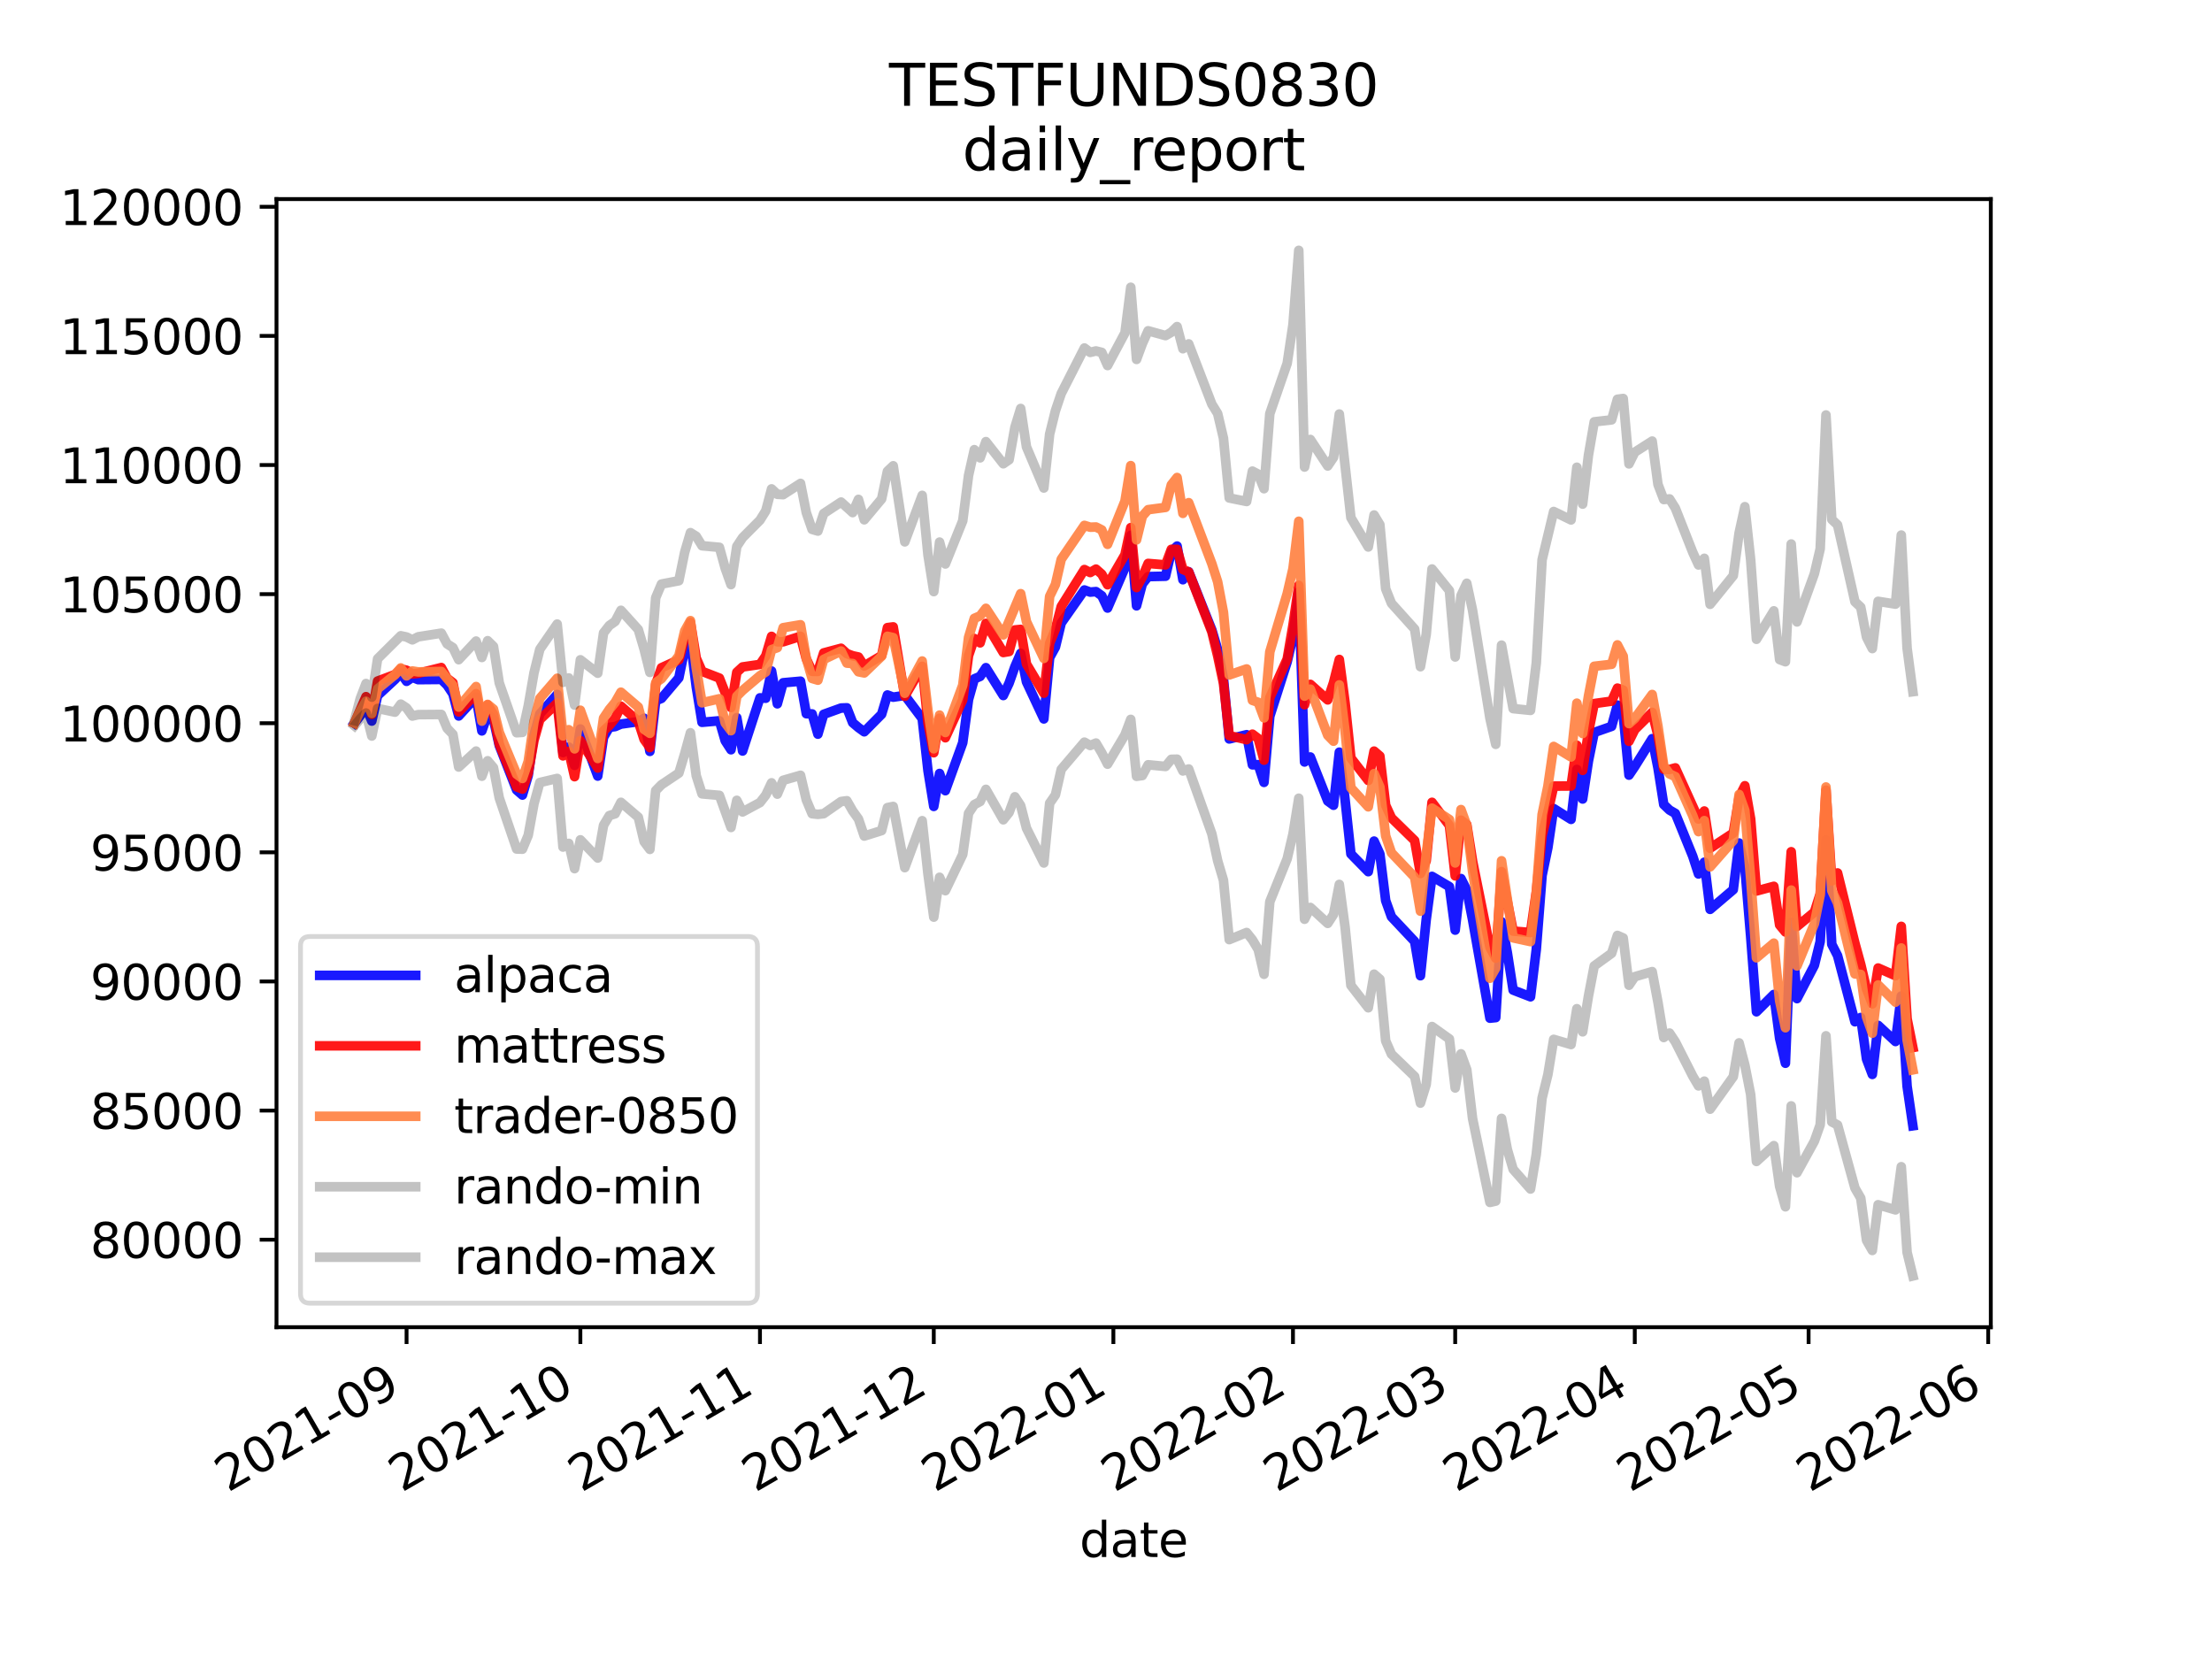 <?xml version="1.0" encoding="utf-8" standalone="no"?>
<!DOCTYPE svg PUBLIC "-//W3C//DTD SVG 1.1//EN"
  "http://www.w3.org/Graphics/SVG/1.1/DTD/svg11.dtd">
<svg height="345.6pt" version="1.1" viewBox="0 0 460.8 345.6" width="460.8pt" xmlns="http://www.w3.org/2000/svg" xmlns:xlink="http://www.w3.org/1999/xlink">
 <defs>
  <style type="text/css">*{stroke-linecap:butt;stroke-linejoin:round;}</style>
 </defs>
 <g id="figure_1">
  <g id="patch_1">
   <path d="M 0 345.6 
L 460.8 345.6 
L 460.8 0 
L 0 0 
z
" style="fill:#ffffff;"/>
  </g>
  <g id="axes_1">
   <g id="patch_2">
    <path d="M 57.6 276.48 
L 414.72 276.48 
L 414.72 41.472 
L 57.6 41.472 
z
" style="fill:#ffffff;"/>
   </g>
   <g id="matplotlib.axis_1">
    <g id="xtick_1">
     <g id="line2d_1">
      <defs>
       <path d="M 0 0 
L 0 3.5 
" id="m2907d2c90f" style="stroke:#000000;stroke-width:0.8;"/>
      </defs>
      <g>
       <use style="stroke:#000000;stroke-width:0.8;" x="84.695" xlink:href="#m2907d2c90f" y="276.48"/>
      </g>
     </g>
     <g id="text_1">
      <!-- 2021-09 -->
      <g transform="translate(47.47 310.952)rotate(-30)scale(0.1 -0.1)">
       <defs>
        <path d="M 1228 531 
L 3431 531 
L 3431 0 
L 469 0 
L 469 531 
Q 828 903 1448 1529 
Q 2069 2156 2228 2338 
Q 2531 2678 2651 2914 
Q 2772 3150 2772 3378 
Q 2772 3750 2511 3984 
Q 2250 4219 1831 4219 
Q 1534 4219 1204 4116 
Q 875 4013 500 3803 
L 500 4441 
Q 881 4594 1212 4672 
Q 1544 4750 1819 4750 
Q 2544 4750 2975 4387 
Q 3406 4025 3406 3419 
Q 3406 3131 3298 2873 
Q 3191 2616 2906 2266 
Q 2828 2175 2409 1742 
Q 1991 1309 1228 531 
z
" id="DejaVuSans-32" transform="scale(0.016)"/>
        <path d="M 2034 4250 
Q 1547 4250 1301 3770 
Q 1056 3291 1056 2328 
Q 1056 1369 1301 889 
Q 1547 409 2034 409 
Q 2525 409 2770 889 
Q 3016 1369 3016 2328 
Q 3016 3291 2770 3770 
Q 2525 4250 2034 4250 
z
M 2034 4750 
Q 2819 4750 3233 4129 
Q 3647 3509 3647 2328 
Q 3647 1150 3233 529 
Q 2819 -91 2034 -91 
Q 1250 -91 836 529 
Q 422 1150 422 2328 
Q 422 3509 836 4129 
Q 1250 4750 2034 4750 
z
" id="DejaVuSans-30" transform="scale(0.016)"/>
        <path d="M 794 531 
L 1825 531 
L 1825 4091 
L 703 3866 
L 703 4441 
L 1819 4666 
L 2450 4666 
L 2450 531 
L 3481 531 
L 3481 0 
L 794 0 
L 794 531 
z
" id="DejaVuSans-31" transform="scale(0.016)"/>
        <path d="M 313 2009 
L 1997 2009 
L 1997 1497 
L 313 1497 
L 313 2009 
z
" id="DejaVuSans-2d" transform="scale(0.016)"/>
        <path d="M 703 97 
L 703 672 
Q 941 559 1184 500 
Q 1428 441 1663 441 
Q 2288 441 2617 861 
Q 2947 1281 2994 2138 
Q 2813 1869 2534 1725 
Q 2256 1581 1919 1581 
Q 1219 1581 811 2004 
Q 403 2428 403 3163 
Q 403 3881 828 4315 
Q 1253 4750 1959 4750 
Q 2769 4750 3195 4129 
Q 3622 3509 3622 2328 
Q 3622 1225 3098 567 
Q 2575 -91 1691 -91 
Q 1453 -91 1209 -44 
Q 966 3 703 97 
z
M 1959 2075 
Q 2384 2075 2632 2365 
Q 2881 2656 2881 3163 
Q 2881 3666 2632 3958 
Q 2384 4250 1959 4250 
Q 1534 4250 1286 3958 
Q 1038 3666 1038 3163 
Q 1038 2656 1286 2365 
Q 1534 2075 1959 2075 
z
" id="DejaVuSans-39" transform="scale(0.016)"/>
       </defs>
       <use xlink:href="#DejaVuSans-32"/>
       <use x="63.623" xlink:href="#DejaVuSans-30"/>
       <use x="127.246" xlink:href="#DejaVuSans-32"/>
       <use x="190.869" xlink:href="#DejaVuSans-31"/>
       <use x="254.492" xlink:href="#DejaVuSans-2d"/>
       <use x="290.576" xlink:href="#DejaVuSans-30"/>
       <use x="354.199" xlink:href="#DejaVuSans-39"/>
      </g>
     </g>
    </g>
    <g id="xtick_2">
     <g id="line2d_2">
      <g>
       <use style="stroke:#000000;stroke-width:0.8;" x="120.902" xlink:href="#m2907d2c90f" y="276.48"/>
      </g>
     </g>
     <g id="text_2">
      <!-- 2021-10 -->
      <g transform="translate(83.677 310.952)rotate(-30)scale(0.1 -0.1)">
       <use xlink:href="#DejaVuSans-32"/>
       <use x="63.623" xlink:href="#DejaVuSans-30"/>
       <use x="127.246" xlink:href="#DejaVuSans-32"/>
       <use x="190.869" xlink:href="#DejaVuSans-31"/>
       <use x="254.492" xlink:href="#DejaVuSans-2d"/>
       <use x="290.576" xlink:href="#DejaVuSans-31"/>
       <use x="354.199" xlink:href="#DejaVuSans-30"/>
      </g>
     </g>
    </g>
    <g id="xtick_3">
     <g id="line2d_3">
      <g>
       <use style="stroke:#000000;stroke-width:0.8;" x="158.315" xlink:href="#m2907d2c90f" y="276.48"/>
      </g>
     </g>
     <g id="text_3">
      <!-- 2021-11 -->
      <g transform="translate(121.091 310.952)rotate(-30)scale(0.1 -0.1)">
       <use xlink:href="#DejaVuSans-32"/>
       <use x="63.623" xlink:href="#DejaVuSans-30"/>
       <use x="127.246" xlink:href="#DejaVuSans-32"/>
       <use x="190.869" xlink:href="#DejaVuSans-31"/>
       <use x="254.492" xlink:href="#DejaVuSans-2d"/>
       <use x="290.576" xlink:href="#DejaVuSans-31"/>
       <use x="354.199" xlink:href="#DejaVuSans-31"/>
      </g>
     </g>
    </g>
    <g id="xtick_4">
     <g id="line2d_4">
      <g>
       <use style="stroke:#000000;stroke-width:0.8;" x="194.522" xlink:href="#m2907d2c90f" y="276.48"/>
      </g>
     </g>
     <g id="text_4">
      <!-- 2021-12 -->
      <g transform="translate(157.297 310.952)rotate(-30)scale(0.1 -0.1)">
       <use xlink:href="#DejaVuSans-32"/>
       <use x="63.623" xlink:href="#DejaVuSans-30"/>
       <use x="127.246" xlink:href="#DejaVuSans-32"/>
       <use x="190.869" xlink:href="#DejaVuSans-31"/>
       <use x="254.492" xlink:href="#DejaVuSans-2d"/>
       <use x="290.576" xlink:href="#DejaVuSans-31"/>
       <use x="354.199" xlink:href="#DejaVuSans-32"/>
      </g>
     </g>
    </g>
    <g id="xtick_5">
     <g id="line2d_5">
      <g>
       <use style="stroke:#000000;stroke-width:0.8;" x="231.936" xlink:href="#m2907d2c90f" y="276.48"/>
      </g>
     </g>
     <g id="text_5">
      <!-- 2022-01 -->
      <g transform="translate(194.711 310.952)rotate(-30)scale(0.1 -0.1)">
       <use xlink:href="#DejaVuSans-32"/>
       <use x="63.623" xlink:href="#DejaVuSans-30"/>
       <use x="127.246" xlink:href="#DejaVuSans-32"/>
       <use x="190.869" xlink:href="#DejaVuSans-32"/>
       <use x="254.492" xlink:href="#DejaVuSans-2d"/>
       <use x="290.576" xlink:href="#DejaVuSans-30"/>
       <use x="354.199" xlink:href="#DejaVuSans-31"/>
      </g>
     </g>
    </g>
    <g id="xtick_6">
     <g id="line2d_6">
      <g>
       <use style="stroke:#000000;stroke-width:0.8;" x="269.35" xlink:href="#m2907d2c90f" y="276.48"/>
      </g>
     </g>
     <g id="text_6">
      <!-- 2022-02 -->
      <g transform="translate(232.125 310.952)rotate(-30)scale(0.1 -0.1)">
       <use xlink:href="#DejaVuSans-32"/>
       <use x="63.623" xlink:href="#DejaVuSans-30"/>
       <use x="127.246" xlink:href="#DejaVuSans-32"/>
       <use x="190.869" xlink:href="#DejaVuSans-32"/>
       <use x="254.492" xlink:href="#DejaVuSans-2d"/>
       <use x="290.576" xlink:href="#DejaVuSans-30"/>
       <use x="354.199" xlink:href="#DejaVuSans-32"/>
      </g>
     </g>
    </g>
    <g id="xtick_7">
     <g id="line2d_7">
      <g>
       <use style="stroke:#000000;stroke-width:0.8;" x="303.143" xlink:href="#m2907d2c90f" y="276.48"/>
      </g>
     </g>
     <g id="text_7">
      <!-- 2022-03 -->
      <g transform="translate(265.918 310.952)rotate(-30)scale(0.1 -0.1)">
       <defs>
        <path d="M 2597 2516 
Q 3050 2419 3304 2112 
Q 3559 1806 3559 1356 
Q 3559 666 3084 287 
Q 2609 -91 1734 -91 
Q 1441 -91 1130 -33 
Q 819 25 488 141 
L 488 750 
Q 750 597 1062 519 
Q 1375 441 1716 441 
Q 2309 441 2620 675 
Q 2931 909 2931 1356 
Q 2931 1769 2642 2001 
Q 2353 2234 1838 2234 
L 1294 2234 
L 1294 2753 
L 1863 2753 
Q 2328 2753 2575 2939 
Q 2822 3125 2822 3475 
Q 2822 3834 2567 4026 
Q 2313 4219 1838 4219 
Q 1578 4219 1281 4162 
Q 984 4106 628 3988 
L 628 4550 
Q 988 4650 1302 4700 
Q 1616 4750 1894 4750 
Q 2613 4750 3031 4423 
Q 3450 4097 3450 3541 
Q 3450 3153 3228 2886 
Q 3006 2619 2597 2516 
z
" id="DejaVuSans-33" transform="scale(0.016)"/>
       </defs>
       <use xlink:href="#DejaVuSans-32"/>
       <use x="63.623" xlink:href="#DejaVuSans-30"/>
       <use x="127.246" xlink:href="#DejaVuSans-32"/>
       <use x="190.869" xlink:href="#DejaVuSans-32"/>
       <use x="254.492" xlink:href="#DejaVuSans-2d"/>
       <use x="290.576" xlink:href="#DejaVuSans-30"/>
       <use x="354.199" xlink:href="#DejaVuSans-33"/>
      </g>
     </g>
    </g>
    <g id="xtick_8">
     <g id="line2d_8">
      <g>
       <use style="stroke:#000000;stroke-width:0.8;" x="340.556" xlink:href="#m2907d2c90f" y="276.48"/>
      </g>
     </g>
     <g id="text_8">
      <!-- 2022-04 -->
      <g transform="translate(303.332 310.952)rotate(-30)scale(0.1 -0.1)">
       <defs>
        <path d="M 2419 4116 
L 825 1625 
L 2419 1625 
L 2419 4116 
z
M 2253 4666 
L 3047 4666 
L 3047 1625 
L 3713 1625 
L 3713 1100 
L 3047 1100 
L 3047 0 
L 2419 0 
L 2419 1100 
L 313 1100 
L 313 1709 
L 2253 4666 
z
" id="DejaVuSans-34" transform="scale(0.016)"/>
       </defs>
       <use xlink:href="#DejaVuSans-32"/>
       <use x="63.623" xlink:href="#DejaVuSans-30"/>
       <use x="127.246" xlink:href="#DejaVuSans-32"/>
       <use x="190.869" xlink:href="#DejaVuSans-32"/>
       <use x="254.492" xlink:href="#DejaVuSans-2d"/>
       <use x="290.576" xlink:href="#DejaVuSans-30"/>
       <use x="354.199" xlink:href="#DejaVuSans-34"/>
      </g>
     </g>
    </g>
    <g id="xtick_9">
     <g id="line2d_9">
      <g>
       <use style="stroke:#000000;stroke-width:0.8;" x="376.763" xlink:href="#m2907d2c90f" y="276.48"/>
      </g>
     </g>
     <g id="text_9">
      <!-- 2022-05 -->
      <g transform="translate(339.538 310.952)rotate(-30)scale(0.1 -0.1)">
       <defs>
        <path d="M 691 4666 
L 3169 4666 
L 3169 4134 
L 1269 4134 
L 1269 2991 
Q 1406 3038 1543 3061 
Q 1681 3084 1819 3084 
Q 2600 3084 3056 2656 
Q 3513 2228 3513 1497 
Q 3513 744 3044 326 
Q 2575 -91 1722 -91 
Q 1428 -91 1123 -41 
Q 819 9 494 109 
L 494 744 
Q 775 591 1075 516 
Q 1375 441 1709 441 
Q 2250 441 2565 725 
Q 2881 1009 2881 1497 
Q 2881 1984 2565 2268 
Q 2250 2553 1709 2553 
Q 1456 2553 1204 2497 
Q 953 2441 691 2322 
L 691 4666 
z
" id="DejaVuSans-35" transform="scale(0.016)"/>
       </defs>
       <use xlink:href="#DejaVuSans-32"/>
       <use x="63.623" xlink:href="#DejaVuSans-30"/>
       <use x="127.246" xlink:href="#DejaVuSans-32"/>
       <use x="190.869" xlink:href="#DejaVuSans-32"/>
       <use x="254.492" xlink:href="#DejaVuSans-2d"/>
       <use x="290.576" xlink:href="#DejaVuSans-30"/>
       <use x="354.199" xlink:href="#DejaVuSans-35"/>
      </g>
     </g>
    </g>
    <g id="xtick_10">
     <g id="line2d_10">
      <g>
       <use style="stroke:#000000;stroke-width:0.8;" x="414.177" xlink:href="#m2907d2c90f" y="276.48"/>
      </g>
     </g>
     <g id="text_10">
      <!-- 2022-06 -->
      <g transform="translate(376.952 310.952)rotate(-30)scale(0.1 -0.1)">
       <defs>
        <path d="M 2113 2584 
Q 1688 2584 1439 2293 
Q 1191 2003 1191 1497 
Q 1191 994 1439 701 
Q 1688 409 2113 409 
Q 2538 409 2786 701 
Q 3034 994 3034 1497 
Q 3034 2003 2786 2293 
Q 2538 2584 2113 2584 
z
M 3366 4563 
L 3366 3988 
Q 3128 4100 2886 4159 
Q 2644 4219 2406 4219 
Q 1781 4219 1451 3797 
Q 1122 3375 1075 2522 
Q 1259 2794 1537 2939 
Q 1816 3084 2150 3084 
Q 2853 3084 3261 2657 
Q 3669 2231 3669 1497 
Q 3669 778 3244 343 
Q 2819 -91 2113 -91 
Q 1303 -91 875 529 
Q 447 1150 447 2328 
Q 447 3434 972 4092 
Q 1497 4750 2381 4750 
Q 2619 4750 2861 4703 
Q 3103 4656 3366 4563 
z
" id="DejaVuSans-36" transform="scale(0.016)"/>
       </defs>
       <use xlink:href="#DejaVuSans-32"/>
       <use x="63.623" xlink:href="#DejaVuSans-30"/>
       <use x="127.246" xlink:href="#DejaVuSans-32"/>
       <use x="190.869" xlink:href="#DejaVuSans-32"/>
       <use x="254.492" xlink:href="#DejaVuSans-2d"/>
       <use x="290.576" xlink:href="#DejaVuSans-30"/>
       <use x="354.199" xlink:href="#DejaVuSans-36"/>
      </g>
     </g>
    </g>
    <g id="text_11">
     <!-- date -->
     <g transform="translate(224.885 324.351)scale(0.1 -0.1)">
      <defs>
       <path d="M 2906 2969 
L 2906 4863 
L 3481 4863 
L 3481 0 
L 2906 0 
L 2906 525 
Q 2725 213 2448 61 
Q 2172 -91 1784 -91 
Q 1150 -91 751 415 
Q 353 922 353 1747 
Q 353 2572 751 3078 
Q 1150 3584 1784 3584 
Q 2172 3584 2448 3432 
Q 2725 3281 2906 2969 
z
M 947 1747 
Q 947 1113 1208 752 
Q 1469 391 1925 391 
Q 2381 391 2643 752 
Q 2906 1113 2906 1747 
Q 2906 2381 2643 2742 
Q 2381 3103 1925 3103 
Q 1469 3103 1208 2742 
Q 947 2381 947 1747 
z
" id="DejaVuSans-64" transform="scale(0.016)"/>
       <path d="M 2194 1759 
Q 1497 1759 1228 1600 
Q 959 1441 959 1056 
Q 959 750 1161 570 
Q 1363 391 1709 391 
Q 2188 391 2477 730 
Q 2766 1069 2766 1631 
L 2766 1759 
L 2194 1759 
z
M 3341 1997 
L 3341 0 
L 2766 0 
L 2766 531 
Q 2569 213 2275 61 
Q 1981 -91 1556 -91 
Q 1019 -91 701 211 
Q 384 513 384 1019 
Q 384 1609 779 1909 
Q 1175 2209 1959 2209 
L 2766 2209 
L 2766 2266 
Q 2766 2663 2505 2880 
Q 2244 3097 1772 3097 
Q 1472 3097 1187 3025 
Q 903 2953 641 2809 
L 641 3341 
Q 956 3463 1253 3523 
Q 1550 3584 1831 3584 
Q 2591 3584 2966 3190 
Q 3341 2797 3341 1997 
z
" id="DejaVuSans-61" transform="scale(0.016)"/>
       <path d="M 1172 4494 
L 1172 3500 
L 2356 3500 
L 2356 3053 
L 1172 3053 
L 1172 1153 
Q 1172 725 1289 603 
Q 1406 481 1766 481 
L 2356 481 
L 2356 0 
L 1766 0 
Q 1100 0 847 248 
Q 594 497 594 1153 
L 594 3053 
L 172 3053 
L 172 3500 
L 594 3500 
L 594 4494 
L 1172 4494 
z
" id="DejaVuSans-74" transform="scale(0.016)"/>
       <path d="M 3597 1894 
L 3597 1613 
L 953 1613 
Q 991 1019 1311 708 
Q 1631 397 2203 397 
Q 2534 397 2845 478 
Q 3156 559 3463 722 
L 3463 178 
Q 3153 47 2828 -22 
Q 2503 -91 2169 -91 
Q 1331 -91 842 396 
Q 353 884 353 1716 
Q 353 2575 817 3079 
Q 1281 3584 2069 3584 
Q 2775 3584 3186 3129 
Q 3597 2675 3597 1894 
z
M 3022 2063 
Q 3016 2534 2758 2815 
Q 2500 3097 2075 3097 
Q 1594 3097 1305 2825 
Q 1016 2553 972 2059 
L 3022 2063 
z
" id="DejaVuSans-65" transform="scale(0.016)"/>
      </defs>
      <use xlink:href="#DejaVuSans-64"/>
      <use x="63.477" xlink:href="#DejaVuSans-61"/>
      <use x="124.756" xlink:href="#DejaVuSans-74"/>
      <use x="163.965" xlink:href="#DejaVuSans-65"/>
     </g>
    </g>
   </g>
   <g id="matplotlib.axis_2">
    <g id="ytick_1">
     <g id="line2d_11">
      <defs>
       <path d="M 0 0 
L -3.5 0 
" id="m052d5041f5" style="stroke:#000000;stroke-width:0.8;"/>
      </defs>
      <g>
       <use style="stroke:#000000;stroke-width:0.8;" x="57.6" xlink:href="#m052d5041f5" y="258.247"/>
      </g>
     </g>
     <g id="text_12">
      <!-- 80000 -->
      <g transform="translate(18.788 262.046)scale(0.1 -0.1)">
       <defs>
        <path d="M 2034 2216 
Q 1584 2216 1326 1975 
Q 1069 1734 1069 1313 
Q 1069 891 1326 650 
Q 1584 409 2034 409 
Q 2484 409 2743 651 
Q 3003 894 3003 1313 
Q 3003 1734 2745 1975 
Q 2488 2216 2034 2216 
z
M 1403 2484 
Q 997 2584 770 2862 
Q 544 3141 544 3541 
Q 544 4100 942 4425 
Q 1341 4750 2034 4750 
Q 2731 4750 3128 4425 
Q 3525 4100 3525 3541 
Q 3525 3141 3298 2862 
Q 3072 2584 2669 2484 
Q 3125 2378 3379 2068 
Q 3634 1759 3634 1313 
Q 3634 634 3220 271 
Q 2806 -91 2034 -91 
Q 1263 -91 848 271 
Q 434 634 434 1313 
Q 434 1759 690 2068 
Q 947 2378 1403 2484 
z
M 1172 3481 
Q 1172 3119 1398 2916 
Q 1625 2713 2034 2713 
Q 2441 2713 2670 2916 
Q 2900 3119 2900 3481 
Q 2900 3844 2670 4047 
Q 2441 4250 2034 4250 
Q 1625 4250 1398 4047 
Q 1172 3844 1172 3481 
z
" id="DejaVuSans-38" transform="scale(0.016)"/>
       </defs>
       <use xlink:href="#DejaVuSans-38"/>
       <use x="63.623" xlink:href="#DejaVuSans-30"/>
       <use x="127.246" xlink:href="#DejaVuSans-30"/>
       <use x="190.869" xlink:href="#DejaVuSans-30"/>
       <use x="254.492" xlink:href="#DejaVuSans-30"/>
      </g>
     </g>
    </g>
    <g id="ytick_2">
     <g id="line2d_12">
      <g>
       <use style="stroke:#000000;stroke-width:0.8;" x="57.6" xlink:href="#m052d5041f5" y="231.351"/>
      </g>
     </g>
     <g id="text_13">
      <!-- 85000 -->
      <g transform="translate(18.788 235.15)scale(0.1 -0.1)">
       <use xlink:href="#DejaVuSans-38"/>
       <use x="63.623" xlink:href="#DejaVuSans-35"/>
       <use x="127.246" xlink:href="#DejaVuSans-30"/>
       <use x="190.869" xlink:href="#DejaVuSans-30"/>
       <use x="254.492" xlink:href="#DejaVuSans-30"/>
      </g>
     </g>
    </g>
    <g id="ytick_3">
     <g id="line2d_13">
      <g>
       <use style="stroke:#000000;stroke-width:0.8;" x="57.6" xlink:href="#m052d5041f5" y="204.455"/>
      </g>
     </g>
     <g id="text_14">
      <!-- 90000 -->
      <g transform="translate(18.788 208.254)scale(0.1 -0.1)">
       <use xlink:href="#DejaVuSans-39"/>
       <use x="63.623" xlink:href="#DejaVuSans-30"/>
       <use x="127.246" xlink:href="#DejaVuSans-30"/>
       <use x="190.869" xlink:href="#DejaVuSans-30"/>
       <use x="254.492" xlink:href="#DejaVuSans-30"/>
      </g>
     </g>
    </g>
    <g id="ytick_4">
     <g id="line2d_14">
      <g>
       <use style="stroke:#000000;stroke-width:0.8;" x="57.6" xlink:href="#m052d5041f5" y="177.558"/>
      </g>
     </g>
     <g id="text_15">
      <!-- 95000 -->
      <g transform="translate(18.788 181.358)scale(0.1 -0.1)">
       <use xlink:href="#DejaVuSans-39"/>
       <use x="63.623" xlink:href="#DejaVuSans-35"/>
       <use x="127.246" xlink:href="#DejaVuSans-30"/>
       <use x="190.869" xlink:href="#DejaVuSans-30"/>
       <use x="254.492" xlink:href="#DejaVuSans-30"/>
      </g>
     </g>
    </g>
    <g id="ytick_5">
     <g id="line2d_15">
      <g>
       <use style="stroke:#000000;stroke-width:0.8;" x="57.6" xlink:href="#m052d5041f5" y="150.662"/>
      </g>
     </g>
     <g id="text_16">
      <!-- 100000 -->
      <g transform="translate(12.425 154.462)scale(0.1 -0.1)">
       <use xlink:href="#DejaVuSans-31"/>
       <use x="63.623" xlink:href="#DejaVuSans-30"/>
       <use x="127.246" xlink:href="#DejaVuSans-30"/>
       <use x="190.869" xlink:href="#DejaVuSans-30"/>
       <use x="254.492" xlink:href="#DejaVuSans-30"/>
       <use x="318.115" xlink:href="#DejaVuSans-30"/>
      </g>
     </g>
    </g>
    <g id="ytick_6">
     <g id="line2d_16">
      <g>
       <use style="stroke:#000000;stroke-width:0.8;" x="57.6" xlink:href="#m052d5041f5" y="123.766"/>
      </g>
     </g>
     <g id="text_17">
      <!-- 105000 -->
      <g transform="translate(12.425 127.565)scale(0.1 -0.1)">
       <use xlink:href="#DejaVuSans-31"/>
       <use x="63.623" xlink:href="#DejaVuSans-30"/>
       <use x="127.246" xlink:href="#DejaVuSans-35"/>
       <use x="190.869" xlink:href="#DejaVuSans-30"/>
       <use x="254.492" xlink:href="#DejaVuSans-30"/>
       <use x="318.115" xlink:href="#DejaVuSans-30"/>
      </g>
     </g>
    </g>
    <g id="ytick_7">
     <g id="line2d_17">
      <g>
       <use style="stroke:#000000;stroke-width:0.8;" x="57.6" xlink:href="#m052d5041f5" y="96.87"/>
      </g>
     </g>
     <g id="text_18">
      <!-- 110000 -->
      <g transform="translate(12.425 100.669)scale(0.1 -0.1)">
       <use xlink:href="#DejaVuSans-31"/>
       <use x="63.623" xlink:href="#DejaVuSans-31"/>
       <use x="127.246" xlink:href="#DejaVuSans-30"/>
       <use x="190.869" xlink:href="#DejaVuSans-30"/>
       <use x="254.492" xlink:href="#DejaVuSans-30"/>
       <use x="318.115" xlink:href="#DejaVuSans-30"/>
      </g>
     </g>
    </g>
    <g id="ytick_8">
     <g id="line2d_18">
      <g>
       <use style="stroke:#000000;stroke-width:0.8;" x="57.6" xlink:href="#m052d5041f5" y="69.974"/>
      </g>
     </g>
     <g id="text_19">
      <!-- 115000 -->
      <g transform="translate(12.425 73.773)scale(0.1 -0.1)">
       <use xlink:href="#DejaVuSans-31"/>
       <use x="63.623" xlink:href="#DejaVuSans-31"/>
       <use x="127.246" xlink:href="#DejaVuSans-35"/>
       <use x="190.869" xlink:href="#DejaVuSans-30"/>
       <use x="254.492" xlink:href="#DejaVuSans-30"/>
       <use x="318.115" xlink:href="#DejaVuSans-30"/>
      </g>
     </g>
    </g>
    <g id="ytick_9">
     <g id="line2d_19">
      <g>
       <use style="stroke:#000000;stroke-width:0.8;" x="57.6" xlink:href="#m052d5041f5" y="43.078"/>
      </g>
     </g>
     <g id="text_20">
      <!-- 120000 -->
      <g transform="translate(12.425 46.877)scale(0.1 -0.1)">
       <use xlink:href="#DejaVuSans-31"/>
       <use x="63.623" xlink:href="#DejaVuSans-32"/>
       <use x="127.246" xlink:href="#DejaVuSans-30"/>
       <use x="190.869" xlink:href="#DejaVuSans-30"/>
       <use x="254.492" xlink:href="#DejaVuSans-30"/>
       <use x="318.115" xlink:href="#DejaVuSans-30"/>
      </g>
     </g>
    </g>
   </g>
   <g id="line2d_20">
    <path clip-path="url(#pae9b1be26d)" d="M 73.833 150.662 
L 75.04 149.084 
L 76.247 147.289 
L 77.453 150.21 
L 78.66 144.906 
L 82.281 141.545 
L 83.488 140.203 
L 84.695 141.931 
L 85.902 141.091 
L 87.109 141.583 
L 91.936 141.54 
L 93.143 142.729 
L 94.35 144.544 
L 95.557 149.15 
L 99.178 145.194 
L 100.384 152.26 
L 101.591 148.842 
L 102.798 149.873 
L 104.005 155.31 
L 107.626 164.577 
L 108.833 165.624 
L 110.04 161.527 
L 111.246 153.148 
L 112.453 148.727 
L 116.074 144.669 
L 117.281 156.769 
L 118.488 155.628 
L 119.695 159.442 
L 120.902 151.858 
L 124.522 161.669 
L 125.729 153.593 
L 126.936 151.522 
L 128.143 151.36 
L 129.35 150.843 
L 132.971 150.334 
L 134.177 149.631 
L 135.384 156.526 
L 136.591 145.987 
L 137.798 145.487 
L 141.419 141.206 
L 142.626 135.342 
L 143.833 133.41 
L 145.039 143.071 
L 146.246 150.471 
L 149.867 150.151 
L 151.074 154.316 
L 152.281 156.186 
L 153.488 149.507 
L 154.695 156.446 
L 158.315 145.377 
L 159.522 145.45 
L 160.729 139.781 
L 161.936 146.614 
L 163.143 142.233 
L 166.764 141.908 
L 167.97 148.676 
L 169.177 148.721 
L 170.384 152.937 
L 171.591 148.804 
L 175.212 147.498 
L 176.419 147.453 
L 177.626 150.543 
L 178.833 151.574 
L 180.039 152.442 
L 183.66 148.788 
L 184.867 144.78 
L 186.074 145.231 
L 188.488 144.869 
L 192.108 149.681 
L 193.315 160.549 
L 194.522 167.99 
L 195.729 161.127 
L 196.936 164.712 
L 200.557 154.727 
L 201.764 145.713 
L 202.97 141.419 
L 204.177 140.913 
L 205.384 139.088 
L 209.005 144.889 
L 210.212 142.316 
L 211.419 138.888 
L 212.626 136.095 
L 213.832 142.039 
L 217.453 149.762 
L 218.66 136.986 
L 219.867 134.793 
L 221.074 129.782 
L 225.901 122.906 
L 227.108 123.345 
L 228.315 123.241 
L 229.522 124.11 
L 230.729 126.665 
L 234.35 118.28 
L 235.557 111.514 
L 236.763 126.202 
L 237.97 121.635 
L 239.177 120.116 
L 242.798 120.037 
L 244.005 114.921 
L 245.212 113.756 
L 246.419 120.767 
L 247.625 119.1 
L 252.453 131.247 
L 253.66 135.318 
L 254.867 141.341 
L 256.074 153.937 
L 259.694 153.052 
L 260.901 159.322 
L 262.108 159.295 
L 263.315 162.985 
L 264.522 149.214 
L 268.143 137.875 
L 269.35 132.678 
L 270.556 123.261 
L 271.763 158.733 
L 272.97 157.697 
L 276.591 166.862 
L 277.798 167.747 
L 279.005 156.692 
L 280.212 166.66 
L 281.419 177.887 
L 285.039 181.585 
L 286.246 175.22 
L 287.453 177.892 
L 288.66 187.608 
L 289.867 190.98 
L 294.694 196.112 
L 295.901 203.261 
L 297.108 191.553 
L 298.315 182.566 
L 301.936 184.708 
L 303.143 193.761 
L 304.35 183.022 
L 305.556 185.422 
L 306.763 191.615 
L 310.384 212.103 
L 311.591 211.981 
L 312.798 192.022 
L 314.005 198.46 
L 315.212 206.249 
L 318.832 207.649 
L 320.039 197.781 
L 321.246 182.36 
L 322.453 176.577 
L 323.66 168.437 
L 327.281 170.689 
L 328.487 160.289 
L 329.694 166.445 
L 330.901 158.523 
L 332.108 152.587 
L 335.729 151.314 
L 336.936 146.884 
L 338.143 148.916 
L 339.349 161.472 
L 340.556 159.682 
L 344.177 153.879 
L 345.384 159.972 
L 346.591 167.601 
L 347.798 168.75 
L 349.005 169.45 
L 352.625 178.356 
L 353.832 182.064 
L 355.039 179.615 
L 356.246 189.435 
L 361.074 185.326 
L 362.28 175.617 
L 363.487 180.694 
L 364.694 195.051 
L 365.901 210.77 
L 369.522 207.167 
L 370.729 216.301 
L 371.936 221.491 
L 373.142 192.132 
L 374.349 208.03 
L 377.97 201.085 
L 379.177 196.143 
L 380.384 174.976 
L 381.591 196.715 
L 382.798 199.075 
L 386.418 212.851 
L 387.625 211.965 
L 388.832 220.625 
L 390.039 223.82 
L 391.246 213.604 
L 394.867 216.964 
L 396.073 207.489 
L 397.28 226.267 
L 398.487 234.517 
L 398.487 234.517 
" style="fill:none;stroke:#0000ff;stroke-linecap:square;stroke-opacity:0.9;stroke-width:2;"/>
   </g>
   <g id="line2d_21">
    <path clip-path="url(#pae9b1be26d)" d="M 73.833 150.662 
L 76.247 145.132 
L 77.453 148.838 
L 78.66 141.884 
L 82.281 140.527 
L 83.488 139.358 
L 84.695 139.612 
L 85.902 140.393 
L 87.109 140.27 
L 91.936 139.063 
L 93.143 141.299 
L 94.35 142.225 
L 95.557 148.302 
L 99.178 144.509 
L 100.384 149.692 
L 101.591 146.838 
L 102.798 148.815 
L 104.005 155.02 
L 107.626 163.902 
L 108.833 164.385 
L 110.04 161.055 
L 111.246 154.206 
L 112.453 149.902 
L 116.074 146.459 
L 117.281 157.457 
L 118.488 156.517 
L 119.695 161.794 
L 120.902 154.295 
L 124.522 159.997 
L 125.729 152.26 
L 126.936 151.127 
L 128.143 149.642 
L 129.35 147.11 
L 132.971 150.289 
L 134.177 154.025 
L 135.384 155.735 
L 136.591 142.568 
L 137.798 139.101 
L 141.419 137.452 
L 142.626 132.976 
L 143.833 129.674 
L 145.039 137.098 
L 146.246 139.853 
L 149.867 141.26 
L 152.281 147.383 
L 153.488 140.046 
L 154.695 138.937 
L 158.315 138.409 
L 159.522 136.638 
L 160.729 132.57 
L 161.936 133.693 
L 163.143 133.698 
L 166.764 132.551 
L 167.97 137.247 
L 169.177 139.848 
L 170.384 139.872 
L 171.591 136.015 
L 175.212 135.047 
L 176.419 136.157 
L 177.626 136.607 
L 178.833 136.868 
L 180.039 138.725 
L 183.66 136.575 
L 184.867 130.747 
L 186.074 130.593 
L 188.488 145.053 
L 192.108 138.811 
L 193.315 150.623 
L 194.522 156.811 
L 195.729 149.629 
L 196.936 153.686 
L 200.557 145.8 
L 201.764 136.583 
L 202.97 133.01 
L 204.177 133.917 
L 205.384 129.865 
L 209.005 135.929 
L 210.212 135.724 
L 211.419 131.234 
L 212.626 131.118 
L 213.832 138.332 
L 217.453 144.399 
L 218.66 134.006 
L 219.867 131.033 
L 221.074 126.346 
L 225.901 118.648 
L 227.108 119.265 
L 228.315 118.557 
L 229.522 119.616 
L 230.729 121.812 
L 234.35 115.554 
L 235.557 109.914 
L 236.763 122.394 
L 237.97 120.227 
L 239.177 117.376 
L 242.798 117.675 
L 244.005 114.438 
L 245.212 114.442 
L 246.419 118.621 
L 247.625 119.154 
L 252.453 131.64 
L 253.66 136.627 
L 254.867 142.321 
L 256.074 153.241 
L 259.694 154.09 
L 260.901 152.943 
L 262.108 153.857 
L 263.315 158.354 
L 264.522 145.339 
L 268.143 137.287 
L 269.35 130.241 
L 270.556 121.944 
L 271.763 146.821 
L 272.97 142.566 
L 276.591 145.8 
L 277.798 142.195 
L 279.005 137.378 
L 280.212 146.446 
L 281.419 157.914 
L 285.039 162.59 
L 286.246 156.472 
L 287.453 157.504 
L 288.66 167.75 
L 289.867 170.381 
L 294.694 175.099 
L 295.901 181.962 
L 297.108 179.33 
L 298.315 167.14 
L 301.936 171.967 
L 303.143 182.455 
L 304.35 170.857 
L 305.556 171.773 
L 306.763 179.383 
L 310.384 197.341 
L 311.591 199.602 
L 312.798 181.58 
L 315.212 193.962 
L 318.832 194.259 
L 320.039 185.79 
L 321.246 174.076 
L 322.453 169.186 
L 323.66 163.762 
L 327.281 163.734 
L 328.487 155.257 
L 329.694 160.479 
L 330.901 152.582 
L 332.108 146.57 
L 335.729 146.064 
L 336.936 143.35 
L 338.143 143.763 
L 339.349 154.427 
L 340.556 151.993 
L 344.177 148.405 
L 345.384 153.203 
L 346.591 160.233 
L 347.798 160.293 
L 349.005 159.964 
L 353.832 170.619 
L 355.039 168.951 
L 356.246 176.708 
L 361.074 173.542 
L 362.28 166.105 
L 363.487 163.685 
L 364.694 170.612 
L 365.901 185.609 
L 369.522 184.637 
L 370.729 192.687 
L 371.936 194.151 
L 373.142 177.431 
L 374.349 193.001 
L 377.97 190.007 
L 379.177 186.22 
L 380.384 164.613 
L 381.591 183.511 
L 382.798 181.855 
L 386.418 196.503 
L 387.625 200.898 
L 388.832 206.026 
L 390.039 209.128 
L 391.246 201.655 
L 394.867 203.253 
L 396.073 192.983 
L 397.28 212.221 
L 398.487 218.232 
L 398.487 218.232 
" style="fill:none;stroke:#ff0000;stroke-linecap:square;stroke-opacity:0.9;stroke-width:2;"/>
   </g>
   <g id="line2d_22">
    <path clip-path="url(#pae9b1be26d)" d="M 73.833 150.662 
L 75.04 148.134 
L 76.247 146.087 
L 77.453 148.626 
L 78.66 143.514 
L 82.281 140.564 
L 83.488 139.141 
L 84.695 140.796 
L 85.902 139.779 
L 87.109 139.971 
L 91.936 139.887 
L 94.35 142.767 
L 95.557 147.302 
L 99.178 143.024 
L 100.384 150.223 
L 101.591 146.74 
L 102.798 147.731 
L 104.005 152.568 
L 107.626 161.282 
L 108.833 162.163 
L 110.04 158.617 
L 111.246 150.316 
L 112.453 145.496 
L 116.074 141.294 
L 117.281 153.309 
L 118.488 152.012 
L 119.695 155.997 
L 120.902 147.956 
L 124.522 158.002 
L 125.729 149.597 
L 126.936 147.79 
L 128.143 146.324 
L 129.35 144.199 
L 132.971 147.294 
L 134.177 151.935 
L 135.384 152.769 
L 136.591 142.222 
L 137.798 141.376 
L 141.419 136.628 
L 142.626 131.472 
L 143.833 129.29 
L 145.039 139.131 
L 146.246 146.405 
L 149.867 145.565 
L 151.074 150.608 
L 152.281 152.209 
L 153.488 145.045 
L 154.695 143.83 
L 158.315 140.766 
L 159.522 139.978 
L 160.729 135.334 
L 161.936 134.918 
L 163.143 130.763 
L 166.764 130.15 
L 167.97 137.204 
L 169.177 141.335 
L 170.384 141.694 
L 171.591 137.365 
L 175.212 135.634 
L 176.419 138.133 
L 177.626 138.233 
L 178.833 139.943 
L 180.039 140.186 
L 183.66 136.697 
L 184.867 132.555 
L 186.074 132.833 
L 188.488 144.417 
L 192.108 137.705 
L 193.315 148.068 
L 194.522 155.98 
L 195.729 148.969 
L 196.936 152.589 
L 200.557 142.744 
L 201.764 132.806 
L 202.97 128.813 
L 204.177 128.298 
L 205.384 126.725 
L 209.005 132.254 
L 212.626 123.675 
L 213.832 129.502 
L 217.453 137.153 
L 218.66 124.233 
L 219.867 121.755 
L 221.074 116.507 
L 225.901 109.45 
L 227.108 109.826 
L 228.315 109.785 
L 229.522 110.391 
L 230.729 113.392 
L 234.35 104.4 
L 235.557 96.998 
L 236.763 112.466 
L 237.97 107.538 
L 239.177 106.178 
L 242.798 105.698 
L 244.005 101.009 
L 245.212 99.476 
L 246.419 106.942 
L 247.625 104.717 
L 252.453 117.437 
L 253.66 121.206 
L 254.867 127.561 
L 256.074 140.604 
L 259.694 139.354 
L 260.901 145.898 
L 262.108 146.305 
L 263.315 149.549 
L 264.522 135.796 
L 268.143 123.681 
L 269.35 118.468 
L 270.556 108.592 
L 271.763 145.021 
L 272.97 143.571 
L 276.591 153.164 
L 277.798 154.403 
L 279.005 142.676 
L 280.212 152.429 
L 281.419 164.113 
L 285.039 168.072 
L 286.246 161.157 
L 287.453 163.937 
L 288.66 174.134 
L 289.867 177.658 
L 294.694 182.732 
L 295.901 189.811 
L 297.108 177.893 
L 298.315 168.355 
L 301.936 170.72 
L 303.143 179.758 
L 304.35 168.652 
L 305.556 171.955 
L 306.763 181.545 
L 310.384 203.778 
L 311.591 201.659 
L 312.798 179.315 
L 315.212 195.368 
L 318.832 196.153 
L 320.039 185.949 
L 321.246 169.702 
L 322.453 163.78 
L 323.66 155.498 
L 327.281 157.689 
L 328.487 146.485 
L 329.694 152.805 
L 330.901 145.021 
L 332.108 138.8 
L 335.729 138.383 
L 336.936 134.345 
L 338.143 136.684 
L 339.349 150.741 
L 340.556 149.665 
L 344.177 144.673 
L 345.384 151.295 
L 346.591 159.521 
L 347.798 161.222 
L 349.005 161.792 
L 352.625 169.907 
L 353.832 173.242 
L 355.039 170.954 
L 356.246 180.581 
L 361.074 175.086 
L 362.28 165.498 
L 363.487 168.857 
L 364.694 183.011 
L 365.901 199.524 
L 369.522 196.475 
L 370.729 208.457 
L 371.936 214.093 
L 373.142 185.423 
L 374.349 201.214 
L 377.97 192.413 
L 379.177 186.425 
L 380.384 163.948 
L 381.591 185.526 
L 382.798 188.119 
L 386.418 202.886 
L 387.625 202.99 
L 388.832 211.835 
L 390.039 215.228 
L 391.246 205.181 
L 394.867 208.77 
L 396.073 197.488 
L 397.28 216.62 
L 398.487 222.866 
L 398.487 222.866 
" style="fill:none;stroke:#ff8040;stroke-linecap:square;stroke-opacity:0.9;stroke-width:2;"/>
   </g>
   <g id="line2d_23">
    <path clip-path="url(#pae9b1be26d)" d="M 73.833 151.2 
L 75.04 149.745 
L 76.247 148.54 
L 77.453 153.327 
L 78.66 147.582 
L 82.281 148.35 
L 83.488 146.684 
L 84.695 147.477 
L 85.902 149.164 
L 87.109 148.872 
L 91.936 148.833 
L 93.143 151.715 
L 94.35 152.977 
L 95.557 159.785 
L 99.178 156.463 
L 100.384 161.696 
L 101.591 158.482 
L 102.798 159.911 
L 104.005 166.231 
L 107.626 176.862 
L 108.833 176.895 
L 110.04 173.995 
L 111.246 167.403 
L 112.453 163.013 
L 116.074 162.161 
L 117.281 176.457 
L 118.488 175.695 
L 119.695 180.951 
L 120.902 174.955 
L 124.522 178.74 
L 125.729 171.912 
L 126.936 169.902 
L 128.143 169.525 
L 129.35 167.137 
L 132.971 170.24 
L 134.177 175.32 
L 135.384 176.942 
L 136.591 164.695 
L 137.798 163.473 
L 141.419 161.048 
L 142.626 157.043 
L 143.833 152.647 
L 145.039 161.589 
L 146.246 165.371 
L 149.867 165.687 
L 152.281 172.372 
L 153.488 166.724 
L 154.695 169.14 
L 158.315 167.189 
L 159.522 165.64 
L 160.729 163.078 
L 161.936 165.432 
L 163.143 162.555 
L 166.764 161.509 
L 167.97 166.63 
L 169.177 169.513 
L 170.384 169.642 
L 171.591 169.501 
L 175.212 166.977 
L 176.419 166.809 
L 177.626 168.926 
L 178.833 170.605 
L 180.039 174.162 
L 183.66 173.024 
L 184.867 168.244 
L 186.074 168.001 
L 188.488 180.747 
L 192.108 170.969 
L 193.315 182.088 
L 194.522 191.053 
L 195.729 182.755 
L 196.936 185.543 
L 200.557 177.997 
L 201.764 169.433 
L 202.97 167.611 
L 204.177 166.975 
L 205.384 164.436 
L 209.005 170.776 
L 210.212 169.263 
L 211.419 165.986 
L 212.626 167.822 
L 213.832 172.526 
L 217.453 179.771 
L 218.66 167.331 
L 219.867 165.591 
L 221.074 160.277 
L 225.901 154.604 
L 227.108 155.296 
L 228.315 154.796 
L 229.522 156.836 
L 230.729 159.189 
L 234.35 153.081 
L 235.557 149.861 
L 236.763 161.718 
L 237.97 161.557 
L 239.177 159.317 
L 242.798 159.669 
L 244.005 158.182 
L 245.212 158.151 
L 246.419 160.601 
L 247.625 160.194 
L 252.453 173.71 
L 253.66 179.305 
L 254.867 183.372 
L 256.074 195.74 
L 259.694 194.26 
L 260.901 195.78 
L 262.108 197.81 
L 263.315 202.958 
L 264.522 187.853 
L 268.143 178.89 
L 269.35 173.737 
L 270.556 166.286 
L 271.763 191.492 
L 272.97 189.035 
L 276.591 192.358 
L 277.798 190.496 
L 279.005 184.238 
L 280.212 193.197 
L 281.419 205.266 
L 285.039 209.936 
L 286.246 202.94 
L 287.453 203.989 
L 288.66 216.825 
L 289.867 219.587 
L 294.694 224.245 
L 295.901 229.795 
L 297.108 225.902 
L 298.315 213.846 
L 301.936 216.429 
L 303.143 226.643 
L 304.35 219.534 
L 305.556 222.834 
L 306.763 233.015 
L 310.384 250.482 
L 311.591 250.203 
L 312.798 232.981 
L 314.005 239.461 
L 315.212 243.579 
L 318.832 247.694 
L 320.039 240.414 
L 321.246 228.741 
L 322.453 223.857 
L 323.66 216.519 
L 327.281 217.594 
L 328.487 210.135 
L 329.694 214.947 
L 330.901 207.507 
L 332.108 201.218 
L 335.729 198.587 
L 336.936 194.869 
L 338.143 195.397 
L 339.349 205.244 
L 340.556 203.462 
L 344.177 202.407 
L 345.384 208.802 
L 346.591 216.132 
L 347.798 215.208 
L 349.005 217.032 
L 352.625 224.163 
L 353.832 226.214 
L 355.039 225.221 
L 356.246 231.06 
L 361.074 224.298 
L 362.28 217.253 
L 363.487 221.875 
L 364.694 228.009 
L 365.901 241.951 
L 369.522 238.655 
L 370.729 247.139 
L 371.936 251.394 
L 373.142 230.379 
L 374.349 244.303 
L 377.97 237.725 
L 379.177 234.319 
L 380.384 215.778 
L 381.591 233.702 
L 382.798 234.357 
L 386.418 247.49 
L 387.625 249.59 
L 388.832 258.373 
L 390.039 260.49 
L 391.246 250.97 
L 394.867 252.041 
L 396.073 243.049 
L 397.28 260.877 
L 398.487 265.798 
L 398.487 265.798 
" style="fill:none;stroke:#0d0d0d;stroke-linecap:square;stroke-opacity:0.25;stroke-width:2;"/>
   </g>
   <g id="line2d_24">
    <path clip-path="url(#pae9b1be26d)" d="M 73.833 150.124 
L 75.04 145.547 
L 76.247 142.392 
L 77.453 145.222 
L 78.66 137.239 
L 83.488 132.446 
L 84.695 132.7 
L 85.902 133.293 
L 87.109 132.659 
L 91.936 131.898 
L 93.143 134.137 
L 94.35 134.906 
L 95.557 137.424 
L 99.178 133.55 
L 100.384 136.964 
L 101.591 133.471 
L 102.798 134.658 
L 104.005 142.264 
L 107.626 152.641 
L 108.833 152.565 
L 110.04 147.046 
L 111.246 140.142 
L 112.453 135.26 
L 116.074 130.004 
L 117.281 142.147 
L 118.488 141.234 
L 119.695 146.873 
L 120.902 137.448 
L 124.522 140.239 
L 125.729 131.847 
L 126.936 130.308 
L 128.143 129.458 
L 129.35 127.138 
L 132.971 131.146 
L 134.177 135.228 
L 135.384 140.074 
L 136.591 124.527 
L 137.798 121.672 
L 141.419 120.976 
L 142.626 115.067 
L 143.833 110.963 
L 145.039 111.723 
L 146.246 113.69 
L 149.867 114.018 
L 151.074 118.392 
L 152.281 121.783 
L 153.488 113.826 
L 154.695 112.001 
L 158.315 108.361 
L 159.522 106.423 
L 160.729 101.847 
L 161.936 102.971 
L 163.143 103.043 
L 166.764 100.703 
L 167.97 106.798 
L 169.177 110.282 
L 170.384 110.631 
L 171.591 106.975 
L 175.212 104.589 
L 177.626 106.78 
L 178.833 104.029 
L 180.039 108.28 
L 183.66 103.941 
L 184.867 98.177 
L 186.074 97.03 
L 188.488 112.875 
L 192.108 103.197 
L 193.315 115.619 
L 194.522 123.241 
L 195.729 112.929 
L 196.936 117.486 
L 200.557 108.496 
L 201.764 99.058 
L 202.97 93.678 
L 204.177 95.378 
L 205.384 91.999 
L 209.005 96.608 
L 210.212 95.773 
L 211.419 89.035 
L 212.626 85.095 
L 213.832 93.097 
L 217.453 101.662 
L 218.66 90.437 
L 219.867 85.554 
L 221.074 81.977 
L 225.901 72.494 
L 227.108 73.407 
L 228.315 73.11 
L 229.522 73.414 
L 230.729 76.148 
L 234.35 69.35 
L 235.557 59.847 
L 236.763 74.873 
L 237.97 71.594 
L 239.177 68.908 
L 242.798 69.912 
L 244.005 69.215 
L 245.212 68.034 
L 246.419 72.648 
L 247.625 71.639 
L 252.453 84.2 
L 253.66 86.152 
L 254.867 91.285 
L 256.074 103.736 
L 259.694 104.469 
L 260.901 98.144 
L 262.108 98.782 
L 263.315 101.802 
L 264.522 86.187 
L 268.143 75.7 
L 269.35 67.622 
L 270.556 52.154 
L 271.763 97.29 
L 272.97 91.551 
L 276.591 97.072 
L 277.798 95.279 
L 279.005 86.25 
L 281.419 107.849 
L 285.039 113.945 
L 286.246 107.287 
L 287.453 109.296 
L 288.66 122.657 
L 289.867 125.681 
L 294.694 131.047 
L 295.901 138.887 
L 297.108 132.167 
L 298.315 118.533 
L 301.936 123.034 
L 303.143 136.858 
L 304.35 124.086 
L 305.556 121.507 
L 306.763 127.155 
L 310.384 149.633 
L 311.591 155.057 
L 312.798 134.395 
L 315.212 147.618 
L 318.832 147.985 
L 320.039 138.098 
L 321.246 116.619 
L 323.66 106.556 
L 327.281 108.31 
L 328.487 97.34 
L 329.694 105.011 
L 330.901 94.835 
L 332.108 87.876 
L 335.729 87.463 
L 336.936 83.179 
L 338.143 83.018 
L 339.349 96.635 
L 340.556 94.196 
L 344.177 91.888 
L 345.384 100.906 
L 346.591 104.063 
L 347.798 103.931 
L 349.005 105.86 
L 352.625 115.042 
L 353.832 117.692 
L 355.039 116.307 
L 356.246 125.887 
L 361.074 119.918 
L 362.28 111.07 
L 363.487 105.552 
L 364.694 116.598 
L 365.901 133.176 
L 369.522 127.254 
L 370.729 137.4 
L 371.936 137.852 
L 373.142 113.328 
L 374.349 129.555 
L 377.97 119.506 
L 379.177 114.349 
L 380.384 86.448 
L 381.591 108.209 
L 382.798 109.351 
L 386.418 125.352 
L 387.625 126.48 
L 388.832 132.732 
L 390.039 135.106 
L 391.246 125.269 
L 394.867 125.851 
L 396.073 111.465 
L 397.28 135.032 
L 398.487 144.092 
L 398.487 144.092 
" style="fill:none;stroke:#0d0d0d;stroke-linecap:square;stroke-opacity:0.25;stroke-width:2;"/>
   </g>
   <g id="patch_3">
    <path d="M 57.6 276.48 
L 57.6 41.472 
" style="fill:none;stroke:#000000;stroke-linecap:square;stroke-linejoin:miter;stroke-width:0.8;"/>
   </g>
   <g id="patch_4">
    <path d="M 414.72 276.48 
L 414.72 41.472 
" style="fill:none;stroke:#000000;stroke-linecap:square;stroke-linejoin:miter;stroke-width:0.8;"/>
   </g>
   <g id="patch_5">
    <path d="M 57.6 276.48 
L 414.72 276.48 
" style="fill:none;stroke:#000000;stroke-linecap:square;stroke-linejoin:miter;stroke-width:0.8;"/>
   </g>
   <g id="patch_6">
    <path d="M 57.6 41.472 
L 414.72 41.472 
" style="fill:none;stroke:#000000;stroke-linecap:square;stroke-linejoin:miter;stroke-width:0.8;"/>
   </g>
   <g id="text_21">
    <!-- TESTFUNDS0830 -->
    <g transform="translate(185.2 22.035)scale(0.12 -0.12)">
     <defs>
      <path d="M -19 4666 
L 3928 4666 
L 3928 4134 
L 2272 4134 
L 2272 0 
L 1638 0 
L 1638 4134 
L -19 4134 
L -19 4666 
z
" id="DejaVuSans-54" transform="scale(0.016)"/>
      <path d="M 628 4666 
L 3578 4666 
L 3578 4134 
L 1259 4134 
L 1259 2753 
L 3481 2753 
L 3481 2222 
L 1259 2222 
L 1259 531 
L 3634 531 
L 3634 0 
L 628 0 
L 628 4666 
z
" id="DejaVuSans-45" transform="scale(0.016)"/>
      <path d="M 3425 4513 
L 3425 3897 
Q 3066 4069 2747 4153 
Q 2428 4238 2131 4238 
Q 1616 4238 1336 4038 
Q 1056 3838 1056 3469 
Q 1056 3159 1242 3001 
Q 1428 2844 1947 2747 
L 2328 2669 
Q 3034 2534 3370 2195 
Q 3706 1856 3706 1288 
Q 3706 609 3251 259 
Q 2797 -91 1919 -91 
Q 1588 -91 1214 -16 
Q 841 59 441 206 
L 441 856 
Q 825 641 1194 531 
Q 1563 422 1919 422 
Q 2459 422 2753 634 
Q 3047 847 3047 1241 
Q 3047 1584 2836 1778 
Q 2625 1972 2144 2069 
L 1759 2144 
Q 1053 2284 737 2584 
Q 422 2884 422 3419 
Q 422 4038 858 4394 
Q 1294 4750 2059 4750 
Q 2388 4750 2728 4690 
Q 3069 4631 3425 4513 
z
" id="DejaVuSans-53" transform="scale(0.016)"/>
      <path d="M 628 4666 
L 3309 4666 
L 3309 4134 
L 1259 4134 
L 1259 2759 
L 3109 2759 
L 3109 2228 
L 1259 2228 
L 1259 0 
L 628 0 
L 628 4666 
z
" id="DejaVuSans-46" transform="scale(0.016)"/>
      <path d="M 556 4666 
L 1191 4666 
L 1191 1831 
Q 1191 1081 1462 751 
Q 1734 422 2344 422 
Q 2950 422 3222 751 
Q 3494 1081 3494 1831 
L 3494 4666 
L 4128 4666 
L 4128 1753 
Q 4128 841 3676 375 
Q 3225 -91 2344 -91 
Q 1459 -91 1007 375 
Q 556 841 556 1753 
L 556 4666 
z
" id="DejaVuSans-55" transform="scale(0.016)"/>
      <path d="M 628 4666 
L 1478 4666 
L 3547 763 
L 3547 4666 
L 4159 4666 
L 4159 0 
L 3309 0 
L 1241 3903 
L 1241 0 
L 628 0 
L 628 4666 
z
" id="DejaVuSans-4e" transform="scale(0.016)"/>
      <path d="M 1259 4147 
L 1259 519 
L 2022 519 
Q 2988 519 3436 956 
Q 3884 1394 3884 2338 
Q 3884 3275 3436 3711 
Q 2988 4147 2022 4147 
L 1259 4147 
z
M 628 4666 
L 1925 4666 
Q 3281 4666 3915 4102 
Q 4550 3538 4550 2338 
Q 4550 1131 3912 565 
Q 3275 0 1925 0 
L 628 0 
L 628 4666 
z
" id="DejaVuSans-44" transform="scale(0.016)"/>
     </defs>
     <use xlink:href="#DejaVuSans-54"/>
     <use x="61.084" xlink:href="#DejaVuSans-45"/>
     <use x="124.268" xlink:href="#DejaVuSans-53"/>
     <use x="187.744" xlink:href="#DejaVuSans-54"/>
     <use x="248.828" xlink:href="#DejaVuSans-46"/>
     <use x="306.348" xlink:href="#DejaVuSans-55"/>
     <use x="379.541" xlink:href="#DejaVuSans-4e"/>
     <use x="454.346" xlink:href="#DejaVuSans-44"/>
     <use x="531.348" xlink:href="#DejaVuSans-53"/>
     <use x="594.824" xlink:href="#DejaVuSans-30"/>
     <use x="658.447" xlink:href="#DejaVuSans-38"/>
     <use x="722.07" xlink:href="#DejaVuSans-33"/>
     <use x="785.693" xlink:href="#DejaVuSans-30"/>
    </g>
    <!-- daily_report -->
    <g transform="translate(200.467 35.472)scale(0.12 -0.12)">
     <defs>
      <path d="M 603 3500 
L 1178 3500 
L 1178 0 
L 603 0 
L 603 3500 
z
M 603 4863 
L 1178 4863 
L 1178 4134 
L 603 4134 
L 603 4863 
z
" id="DejaVuSans-69" transform="scale(0.016)"/>
      <path d="M 603 4863 
L 1178 4863 
L 1178 0 
L 603 0 
L 603 4863 
z
" id="DejaVuSans-6c" transform="scale(0.016)"/>
      <path d="M 2059 -325 
Q 1816 -950 1584 -1140 
Q 1353 -1331 966 -1331 
L 506 -1331 
L 506 -850 
L 844 -850 
Q 1081 -850 1212 -737 
Q 1344 -625 1503 -206 
L 1606 56 
L 191 3500 
L 800 3500 
L 1894 763 
L 2988 3500 
L 3597 3500 
L 2059 -325 
z
" id="DejaVuSans-79" transform="scale(0.016)"/>
      <path d="M 3263 -1063 
L 3263 -1509 
L -63 -1509 
L -63 -1063 
L 3263 -1063 
z
" id="DejaVuSans-5f" transform="scale(0.016)"/>
      <path d="M 2631 2963 
Q 2534 3019 2420 3045 
Q 2306 3072 2169 3072 
Q 1681 3072 1420 2755 
Q 1159 2438 1159 1844 
L 1159 0 
L 581 0 
L 581 3500 
L 1159 3500 
L 1159 2956 
Q 1341 3275 1631 3429 
Q 1922 3584 2338 3584 
Q 2397 3584 2469 3576 
Q 2541 3569 2628 3553 
L 2631 2963 
z
" id="DejaVuSans-72" transform="scale(0.016)"/>
      <path d="M 1159 525 
L 1159 -1331 
L 581 -1331 
L 581 3500 
L 1159 3500 
L 1159 2969 
Q 1341 3281 1617 3432 
Q 1894 3584 2278 3584 
Q 2916 3584 3314 3078 
Q 3713 2572 3713 1747 
Q 3713 922 3314 415 
Q 2916 -91 2278 -91 
Q 1894 -91 1617 61 
Q 1341 213 1159 525 
z
M 3116 1747 
Q 3116 2381 2855 2742 
Q 2594 3103 2138 3103 
Q 1681 3103 1420 2742 
Q 1159 2381 1159 1747 
Q 1159 1113 1420 752 
Q 1681 391 2138 391 
Q 2594 391 2855 752 
Q 3116 1113 3116 1747 
z
" id="DejaVuSans-70" transform="scale(0.016)"/>
      <path d="M 1959 3097 
Q 1497 3097 1228 2736 
Q 959 2375 959 1747 
Q 959 1119 1226 758 
Q 1494 397 1959 397 
Q 2419 397 2687 759 
Q 2956 1122 2956 1747 
Q 2956 2369 2687 2733 
Q 2419 3097 1959 3097 
z
M 1959 3584 
Q 2709 3584 3137 3096 
Q 3566 2609 3566 1747 
Q 3566 888 3137 398 
Q 2709 -91 1959 -91 
Q 1206 -91 779 398 
Q 353 888 353 1747 
Q 353 2609 779 3096 
Q 1206 3584 1959 3584 
z
" id="DejaVuSans-6f" transform="scale(0.016)"/>
     </defs>
     <use xlink:href="#DejaVuSans-64"/>
     <use x="63.477" xlink:href="#DejaVuSans-61"/>
     <use x="124.756" xlink:href="#DejaVuSans-69"/>
     <use x="152.539" xlink:href="#DejaVuSans-6c"/>
     <use x="180.322" xlink:href="#DejaVuSans-79"/>
     <use x="239.502" xlink:href="#DejaVuSans-5f"/>
     <use x="289.502" xlink:href="#DejaVuSans-72"/>
     <use x="328.365" xlink:href="#DejaVuSans-65"/>
     <use x="389.889" xlink:href="#DejaVuSans-70"/>
     <use x="453.365" xlink:href="#DejaVuSans-6f"/>
     <use x="514.547" xlink:href="#DejaVuSans-72"/>
     <use x="555.66" xlink:href="#DejaVuSans-74"/>
    </g>
   </g>
   <g id="legend_1">
    <g id="patch_7">
     <path d="M 64.6 271.48 
L 155.792 271.48 
Q 157.792 271.48 157.792 269.48 
L 157.792 197.089 
Q 157.792 195.089 155.792 195.089 
L 64.6 195.089 
Q 62.6 195.089 62.6 197.089 
L 62.6 269.48 
Q 62.6 271.48 64.6 271.48 
z
" style="fill:#ffffff;opacity:0.8;stroke:#cccccc;stroke-linejoin:miter;"/>
    </g>
    <g id="line2d_25">
     <path d="M 66.6 203.188 
L 86.6 203.188 
" style="fill:none;stroke:#0000ff;stroke-linecap:square;stroke-opacity:0.9;stroke-width:2;"/>
    </g>
    <g id="line2d_26"/>
    <g id="text_22">
     <!-- alpaca -->
     <g transform="translate(94.6 206.688)scale(0.1 -0.1)">
      <defs>
       <path d="M 3122 3366 
L 3122 2828 
Q 2878 2963 2633 3030 
Q 2388 3097 2138 3097 
Q 1578 3097 1268 2742 
Q 959 2388 959 1747 
Q 959 1106 1268 751 
Q 1578 397 2138 397 
Q 2388 397 2633 464 
Q 2878 531 3122 666 
L 3122 134 
Q 2881 22 2623 -34 
Q 2366 -91 2075 -91 
Q 1284 -91 818 406 
Q 353 903 353 1747 
Q 353 2603 823 3093 
Q 1294 3584 2113 3584 
Q 2378 3584 2631 3529 
Q 2884 3475 3122 3366 
z
" id="DejaVuSans-63" transform="scale(0.016)"/>
      </defs>
      <use xlink:href="#DejaVuSans-61"/>
      <use x="61.279" xlink:href="#DejaVuSans-6c"/>
      <use x="89.062" xlink:href="#DejaVuSans-70"/>
      <use x="152.539" xlink:href="#DejaVuSans-61"/>
      <use x="213.818" xlink:href="#DejaVuSans-63"/>
      <use x="268.799" xlink:href="#DejaVuSans-61"/>
     </g>
    </g>
    <g id="line2d_27">
     <path d="M 66.6 217.866 
L 86.6 217.866 
" style="fill:none;stroke:#ff0000;stroke-linecap:square;stroke-opacity:0.9;stroke-width:2;"/>
    </g>
    <g id="line2d_28"/>
    <g id="text_23">
     <!-- mattress -->
     <g transform="translate(94.6 221.366)scale(0.1 -0.1)">
      <defs>
       <path d="M 3328 2828 
Q 3544 3216 3844 3400 
Q 4144 3584 4550 3584 
Q 5097 3584 5394 3201 
Q 5691 2819 5691 2113 
L 5691 0 
L 5113 0 
L 5113 2094 
Q 5113 2597 4934 2840 
Q 4756 3084 4391 3084 
Q 3944 3084 3684 2787 
Q 3425 2491 3425 1978 
L 3425 0 
L 2847 0 
L 2847 2094 
Q 2847 2600 2669 2842 
Q 2491 3084 2119 3084 
Q 1678 3084 1418 2786 
Q 1159 2488 1159 1978 
L 1159 0 
L 581 0 
L 581 3500 
L 1159 3500 
L 1159 2956 
Q 1356 3278 1631 3431 
Q 1906 3584 2284 3584 
Q 2666 3584 2933 3390 
Q 3200 3197 3328 2828 
z
" id="DejaVuSans-6d" transform="scale(0.016)"/>
       <path d="M 2834 3397 
L 2834 2853 
Q 2591 2978 2328 3040 
Q 2066 3103 1784 3103 
Q 1356 3103 1142 2972 
Q 928 2841 928 2578 
Q 928 2378 1081 2264 
Q 1234 2150 1697 2047 
L 1894 2003 
Q 2506 1872 2764 1633 
Q 3022 1394 3022 966 
Q 3022 478 2636 193 
Q 2250 -91 1575 -91 
Q 1294 -91 989 -36 
Q 684 19 347 128 
L 347 722 
Q 666 556 975 473 
Q 1284 391 1588 391 
Q 1994 391 2212 530 
Q 2431 669 2431 922 
Q 2431 1156 2273 1281 
Q 2116 1406 1581 1522 
L 1381 1569 
Q 847 1681 609 1914 
Q 372 2147 372 2553 
Q 372 3047 722 3315 
Q 1072 3584 1716 3584 
Q 2034 3584 2315 3537 
Q 2597 3491 2834 3397 
z
" id="DejaVuSans-73" transform="scale(0.016)"/>
      </defs>
      <use xlink:href="#DejaVuSans-6d"/>
      <use x="97.412" xlink:href="#DejaVuSans-61"/>
      <use x="158.691" xlink:href="#DejaVuSans-74"/>
      <use x="197.9" xlink:href="#DejaVuSans-74"/>
      <use x="237.109" xlink:href="#DejaVuSans-72"/>
      <use x="275.973" xlink:href="#DejaVuSans-65"/>
      <use x="337.496" xlink:href="#DejaVuSans-73"/>
      <use x="389.596" xlink:href="#DejaVuSans-73"/>
     </g>
    </g>
    <g id="line2d_29">
     <path d="M 66.6 232.544 
L 86.6 232.544 
" style="fill:none;stroke:#ff8040;stroke-linecap:square;stroke-opacity:0.9;stroke-width:2;"/>
    </g>
    <g id="line2d_30"/>
    <g id="text_24">
     <!-- trader-0850 -->
     <g transform="translate(94.6 236.044)scale(0.1 -0.1)">
      <use xlink:href="#DejaVuSans-74"/>
      <use x="39.209" xlink:href="#DejaVuSans-72"/>
      <use x="80.322" xlink:href="#DejaVuSans-61"/>
      <use x="141.602" xlink:href="#DejaVuSans-64"/>
      <use x="205.078" xlink:href="#DejaVuSans-65"/>
      <use x="266.602" xlink:href="#DejaVuSans-72"/>
      <use x="301.34" xlink:href="#DejaVuSans-2d"/>
      <use x="337.424" xlink:href="#DejaVuSans-30"/>
      <use x="401.047" xlink:href="#DejaVuSans-38"/>
      <use x="464.67" xlink:href="#DejaVuSans-35"/>
      <use x="528.293" xlink:href="#DejaVuSans-30"/>
     </g>
    </g>
    <g id="line2d_31">
     <path d="M 66.6 247.222 
L 86.6 247.222 
" style="fill:none;stroke:#0d0d0d;stroke-linecap:square;stroke-opacity:0.25;stroke-width:2;"/>
    </g>
    <g id="line2d_32"/>
    <g id="text_25">
     <!-- rando-min -->
     <g transform="translate(94.6 250.722)scale(0.1 -0.1)">
      <defs>
       <path d="M 3513 2113 
L 3513 0 
L 2938 0 
L 2938 2094 
Q 2938 2591 2744 2837 
Q 2550 3084 2163 3084 
Q 1697 3084 1428 2787 
Q 1159 2491 1159 1978 
L 1159 0 
L 581 0 
L 581 3500 
L 1159 3500 
L 1159 2956 
Q 1366 3272 1645 3428 
Q 1925 3584 2291 3584 
Q 2894 3584 3203 3211 
Q 3513 2838 3513 2113 
z
" id="DejaVuSans-6e" transform="scale(0.016)"/>
      </defs>
      <use xlink:href="#DejaVuSans-72"/>
      <use x="41.113" xlink:href="#DejaVuSans-61"/>
      <use x="102.393" xlink:href="#DejaVuSans-6e"/>
      <use x="165.771" xlink:href="#DejaVuSans-64"/>
      <use x="229.248" xlink:href="#DejaVuSans-6f"/>
      <use x="292.305" xlink:href="#DejaVuSans-2d"/>
      <use x="328.389" xlink:href="#DejaVuSans-6d"/>
      <use x="425.801" xlink:href="#DejaVuSans-69"/>
      <use x="453.584" xlink:href="#DejaVuSans-6e"/>
     </g>
    </g>
    <g id="line2d_33">
     <path d="M 66.6 261.9 
L 86.6 261.9 
" style="fill:none;stroke:#0d0d0d;stroke-linecap:square;stroke-opacity:0.25;stroke-width:2;"/>
    </g>
    <g id="line2d_34"/>
    <g id="text_26">
     <!-- rando-max -->
     <g transform="translate(94.6 265.4)scale(0.1 -0.1)">
      <defs>
       <path d="M 3513 3500 
L 2247 1797 
L 3578 0 
L 2900 0 
L 1881 1375 
L 863 0 
L 184 0 
L 1544 1831 
L 300 3500 
L 978 3500 
L 1906 2253 
L 2834 3500 
L 3513 3500 
z
" id="DejaVuSans-78" transform="scale(0.016)"/>
      </defs>
      <use xlink:href="#DejaVuSans-72"/>
      <use x="41.113" xlink:href="#DejaVuSans-61"/>
      <use x="102.393" xlink:href="#DejaVuSans-6e"/>
      <use x="165.771" xlink:href="#DejaVuSans-64"/>
      <use x="229.248" xlink:href="#DejaVuSans-6f"/>
      <use x="292.305" xlink:href="#DejaVuSans-2d"/>
      <use x="328.389" xlink:href="#DejaVuSans-6d"/>
      <use x="425.801" xlink:href="#DejaVuSans-61"/>
      <use x="487.08" xlink:href="#DejaVuSans-78"/>
     </g>
    </g>
   </g>
  </g>
 </g>
 <defs>
  <clipPath id="pae9b1be26d">
   <rect height="235.008" width="357.12" x="57.6" y="41.472"/>
  </clipPath>
 </defs>
</svg>
